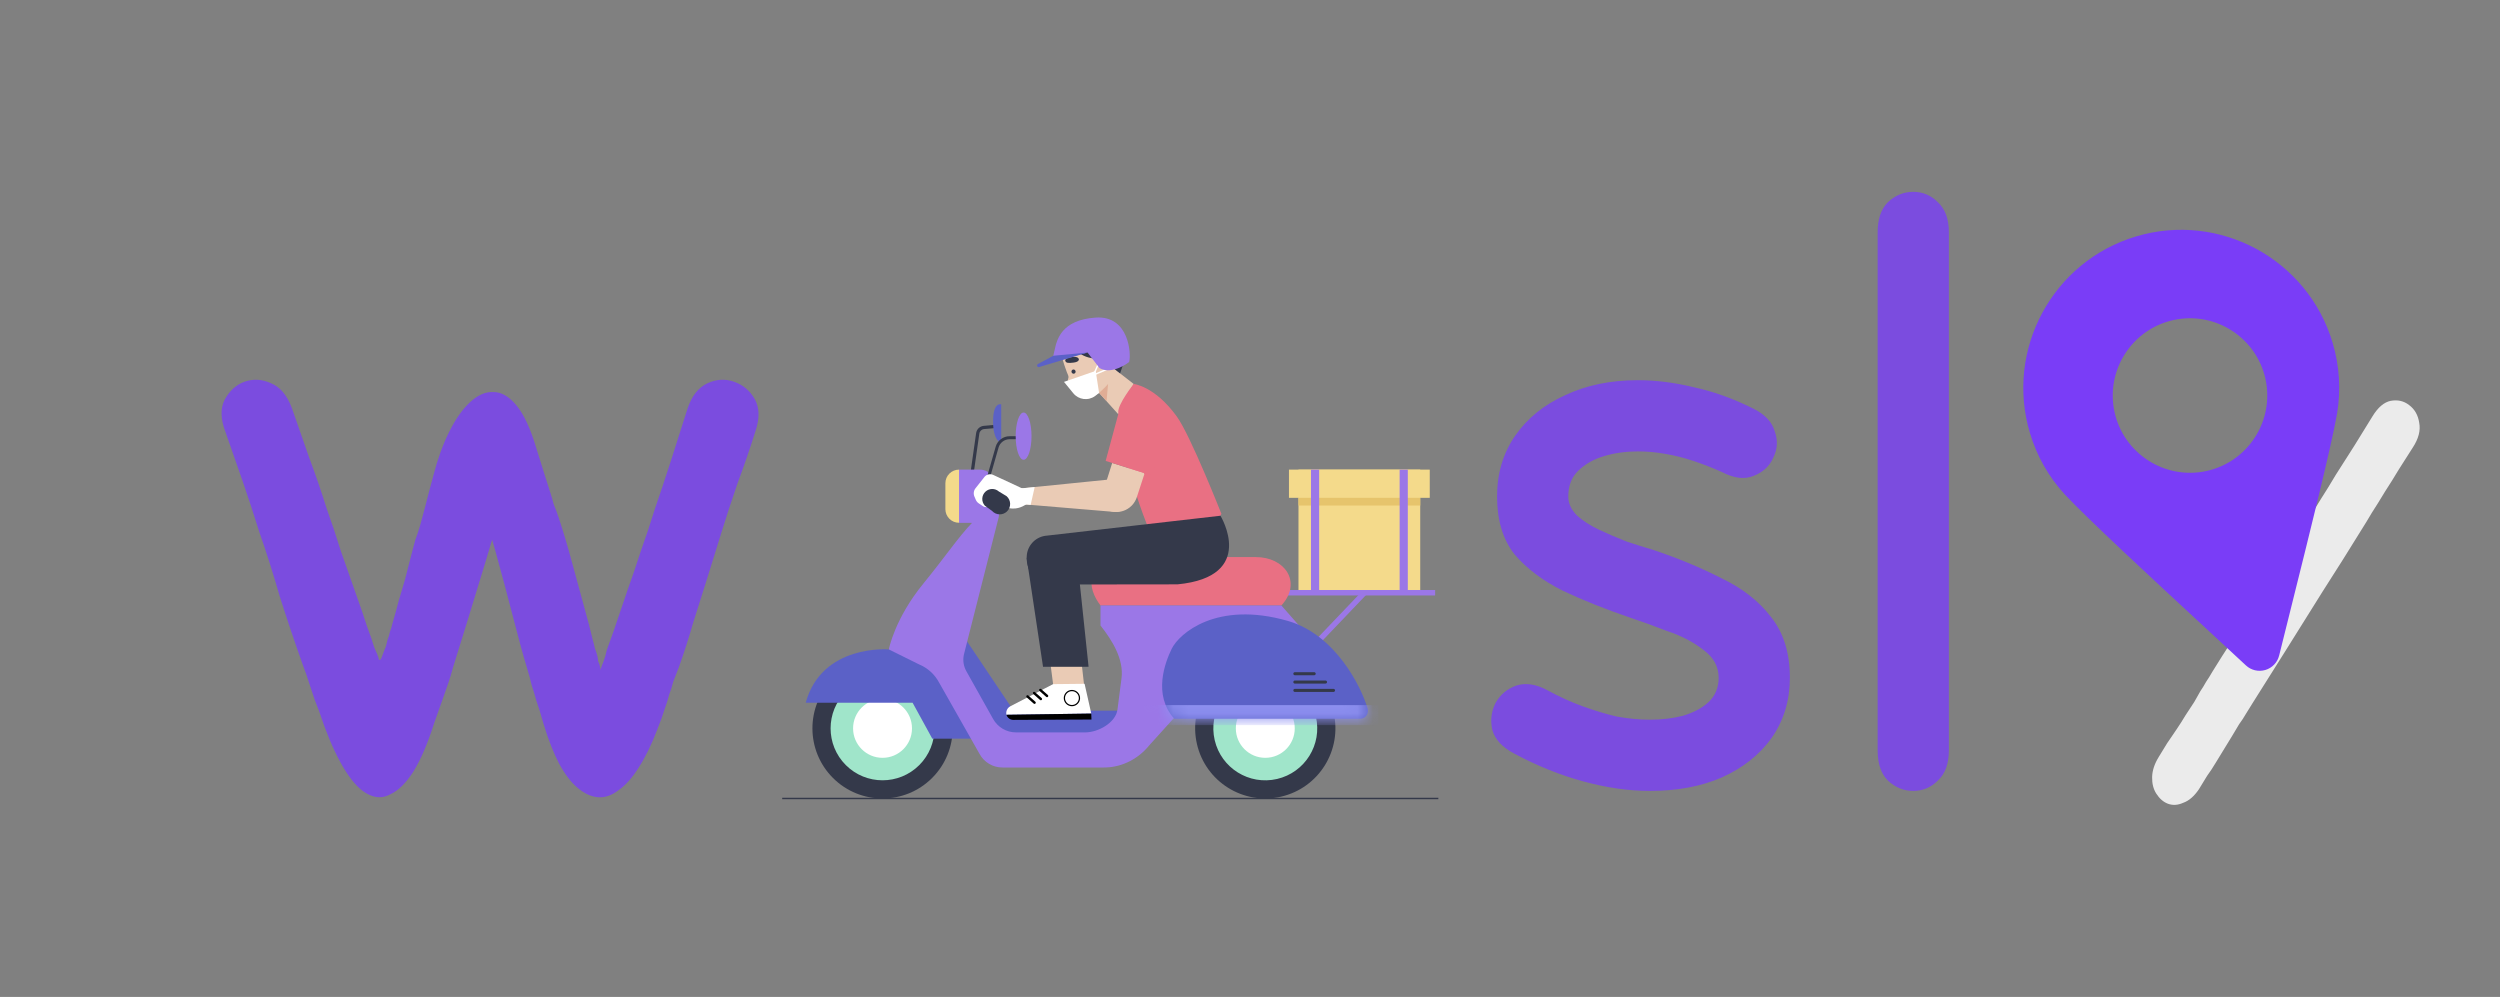 <svg width="163" height="65" viewBox="0 0 163 65" fill="none" xmlns="http://www.w3.org/2000/svg">
<rect x="0" y="0" width="163" height="65" fill="#808080" stroke="none"/>
<path d="M19.026 26.594C19.404 27.661 19.783 28.744 20.161 29.845C20.574 30.946 20.952 32.046 21.296 33.147C21.606 34.007 21.915 34.936 22.225 35.933C22.569 36.897 22.896 37.825 23.205 38.72C23.515 39.58 23.756 40.285 23.928 40.835C23.997 41.042 24.065 41.231 24.134 41.403C24.203 41.575 24.255 41.73 24.289 41.867C24.323 41.97 24.358 42.074 24.392 42.177C24.427 42.28 24.461 42.366 24.495 42.435C24.564 42.572 24.616 42.693 24.65 42.796C24.684 42.899 24.702 42.968 24.702 43.002C24.736 43.037 24.77 43.037 24.805 43.002C24.839 42.968 24.874 42.899 24.908 42.796C24.942 42.693 24.994 42.555 25.063 42.383C25.097 42.314 25.132 42.228 25.166 42.125C25.201 41.988 25.235 41.85 25.269 41.712C25.338 41.54 25.39 41.368 25.424 41.196C25.493 41.024 25.544 40.852 25.579 40.68C25.751 40.096 25.889 39.597 25.992 39.184C26.129 38.737 26.267 38.273 26.404 37.791C26.542 37.275 26.697 36.673 26.869 35.985C26.938 35.744 27.006 35.486 27.075 35.211C27.178 34.936 27.282 34.626 27.385 34.282C27.488 33.904 27.608 33.457 27.746 32.941C27.884 32.39 28.056 31.737 28.262 30.98C28.537 29.914 28.881 28.968 29.294 28.142C29.707 27.317 30.154 26.68 30.636 26.233C31.151 25.752 31.667 25.528 32.183 25.562C32.699 25.562 33.198 25.855 33.68 26.439C34.161 27.024 34.591 27.953 34.97 29.226C35.176 29.879 35.348 30.43 35.486 30.877C35.623 31.29 35.744 31.668 35.847 32.012C35.95 32.322 36.036 32.614 36.105 32.889C36.208 33.13 36.311 33.405 36.414 33.715C36.724 34.644 37.016 35.624 37.292 36.656C37.567 37.653 37.825 38.599 38.066 39.494C38.306 40.354 38.495 41.076 38.633 41.661C38.702 41.902 38.754 42.108 38.788 42.28C38.857 42.452 38.908 42.607 38.943 42.744C38.977 42.882 38.994 43.002 38.994 43.105C39.029 43.174 39.063 43.26 39.097 43.364C39.132 43.501 39.149 43.621 39.149 43.725C39.184 43.828 39.201 43.897 39.201 43.931C39.201 43.965 39.184 43.983 39.149 43.983C39.149 43.948 39.149 43.914 39.149 43.88C39.149 43.845 39.149 43.776 39.149 43.673C39.184 43.57 39.218 43.467 39.252 43.364C39.287 43.295 39.321 43.209 39.355 43.105C39.39 43.002 39.424 42.899 39.459 42.796C39.493 42.658 39.528 42.521 39.562 42.383C39.631 42.211 39.7 42.022 39.768 41.816C39.837 41.609 39.923 41.368 40.026 41.093C40.336 40.199 40.628 39.339 40.903 38.513C41.213 37.653 41.505 36.793 41.781 35.933C42.09 35.074 42.4 34.145 42.709 33.147C43.019 32.253 43.363 31.221 43.741 30.051C44.12 28.847 44.481 27.712 44.825 26.646C45.1 25.82 45.53 25.27 46.115 24.995C46.7 24.72 47.284 24.685 47.869 24.892C48.454 25.098 48.901 25.476 49.211 26.027C49.52 26.577 49.538 27.265 49.262 28.091C48.918 29.191 48.523 30.344 48.075 31.548C47.663 32.752 47.319 33.801 47.044 34.695C46.734 35.693 46.424 36.69 46.115 37.688C45.805 38.651 45.496 39.631 45.186 40.629C44.911 41.592 44.601 42.555 44.257 43.518C44.12 43.862 43.999 44.172 43.896 44.447C43.827 44.722 43.741 44.998 43.638 45.273C43.569 45.548 43.466 45.875 43.328 46.253C43.225 46.597 43.071 47.027 42.864 47.543C42.486 48.541 42.073 49.383 41.626 50.071C41.213 50.725 40.783 51.206 40.336 51.516C39.889 51.86 39.441 52.015 38.994 51.98C38.547 51.946 38.1 51.74 37.653 51.361C37.24 51.017 36.844 50.501 36.466 49.813C36.088 49.091 35.744 48.214 35.434 47.182C35.262 46.563 35.107 46.064 34.97 45.685C34.867 45.307 34.763 44.963 34.66 44.654C34.591 44.344 34.488 43.965 34.35 43.518C34.11 42.727 33.817 41.661 33.473 40.319C33.129 38.978 32.734 37.499 32.287 35.882C31.839 34.265 31.341 32.648 30.79 31.032C30.618 30.516 30.36 30.309 30.016 30.413C29.707 30.516 29.38 30.722 29.036 31.032C28.726 31.341 28.486 31.548 28.314 31.651C28.142 31.754 28.124 31.53 28.262 30.98C28.537 29.914 28.881 28.968 29.294 28.142C29.707 27.317 30.154 26.68 30.636 26.233C31.151 25.752 31.667 25.528 32.183 25.562C32.699 25.562 33.198 25.855 33.68 26.439C34.161 27.024 34.591 27.953 34.97 29.226C35.211 29.948 35.262 30.447 35.124 30.722C35.021 30.963 34.815 31.118 34.505 31.186C34.196 31.221 33.886 31.324 33.577 31.496C33.267 31.634 33.026 31.978 32.854 32.528C32.441 34.007 32.029 35.417 31.616 36.759C31.203 38.1 30.825 39.339 30.481 40.474C30.137 41.575 29.827 42.572 29.552 43.467C29.449 43.845 29.346 44.189 29.242 44.499C29.139 44.774 29.019 45.118 28.881 45.531C28.744 45.909 28.554 46.442 28.314 47.13C27.901 48.437 27.454 49.486 26.972 50.278C26.491 51.034 25.992 51.533 25.476 51.774C24.994 52.049 24.495 52.049 23.979 51.774C23.498 51.533 23.016 51.034 22.535 50.278C22.053 49.521 21.589 48.541 21.142 47.337C20.901 46.614 20.694 46.047 20.522 45.634C20.385 45.221 20.264 44.86 20.161 44.55C20.058 44.206 19.92 43.811 19.748 43.364C19.232 41.919 18.734 40.44 18.252 38.926C17.805 37.378 17.358 35.968 16.91 34.695C16.567 33.594 16.205 32.494 15.827 31.393C15.448 30.292 15.07 29.209 14.692 28.142C14.382 27.317 14.365 26.629 14.64 26.078C14.95 25.494 15.38 25.098 15.93 24.892C16.515 24.685 17.1 24.72 17.684 24.995C18.269 25.235 18.716 25.769 19.026 26.594ZM112.262 30.774C111.643 30.498 111.024 30.258 110.405 30.051C109.786 29.845 109.167 29.69 108.547 29.587C107.963 29.484 107.378 29.432 106.793 29.432C106.002 29.432 105.262 29.535 104.574 29.742C103.886 29.948 103.319 30.275 102.872 30.722C102.459 31.135 102.252 31.685 102.252 32.373C102.252 32.82 102.442 33.233 102.82 33.611C103.198 33.956 103.68 34.265 104.265 34.54C104.85 34.816 105.452 35.074 106.071 35.314C106.69 35.521 107.24 35.693 107.722 35.83C109.373 36.381 110.869 37 112.211 37.688C113.587 38.341 114.67 39.184 115.461 40.216C116.287 41.248 116.7 42.572 116.7 44.189C116.7 45.668 116.304 46.975 115.513 48.111C114.722 49.211 113.638 50.071 112.262 50.69C110.921 51.275 109.356 51.568 107.567 51.568C106.191 51.568 104.746 51.361 103.233 50.948C101.719 50.536 100.223 49.934 98.744 49.142C97.953 48.73 97.471 48.214 97.299 47.594C97.162 46.975 97.23 46.391 97.505 45.84C97.815 45.29 98.262 44.911 98.847 44.705C99.466 44.499 100.154 44.602 100.911 45.015C101.668 45.427 102.424 45.771 103.181 46.047C103.938 46.322 104.678 46.545 105.4 46.717C106.157 46.855 106.879 46.924 107.567 46.924C108.358 46.924 109.081 46.838 109.734 46.666C110.422 46.459 110.972 46.167 111.385 45.789C111.832 45.376 112.056 44.843 112.056 44.189C112.056 43.467 111.729 42.865 111.076 42.383C110.422 41.867 109.631 41.454 108.702 41.145C107.808 40.801 106.999 40.508 106.277 40.268C104.66 39.717 103.198 39.133 101.891 38.513C100.584 37.86 99.535 37.069 98.744 36.14C97.987 35.177 97.609 33.921 97.609 32.373C97.609 30.86 98.004 29.535 98.795 28.4C99.587 27.265 100.67 26.388 102.046 25.769C103.422 25.115 105.004 24.788 106.793 24.788C107.963 24.788 109.184 24.943 110.457 25.253C111.729 25.528 113.019 25.992 114.326 26.646C115.083 27.024 115.547 27.523 115.719 28.142C115.926 28.727 115.891 29.294 115.616 29.845C115.375 30.395 114.946 30.791 114.326 31.032C113.742 31.272 113.054 31.186 112.262 30.774ZM122.423 48.936C122.423 48.214 122.423 47.44 122.423 46.614C122.423 45.789 122.423 44.963 122.423 44.138C122.423 43.312 122.423 42.538 122.423 41.816C122.423 39.064 122.423 36.054 122.423 32.786C122.423 29.518 122.423 25.837 122.423 21.744C122.423 20.815 122.423 19.732 122.423 18.493C122.423 17.255 122.423 16.137 122.423 15.139C122.423 14.28 122.646 13.626 123.094 13.179C123.575 12.732 124.125 12.508 124.745 12.508C125.364 12.508 125.897 12.732 126.344 13.179C126.826 13.626 127.067 14.28 127.067 15.139C127.067 15.965 127.067 16.739 127.067 17.461C127.067 18.149 127.067 18.855 127.067 19.577C127.067 20.265 127.067 20.987 127.067 21.744C127.067 23.567 127.067 25.511 127.067 27.575C127.067 29.639 127.067 31.857 127.067 34.231C127.067 36.57 127.067 39.098 127.067 41.816C127.067 42.676 127.067 43.484 127.067 44.241C127.067 44.998 127.067 45.754 127.067 46.511C127.067 47.268 127.067 48.076 127.067 48.936C127.067 49.796 126.826 50.45 126.344 50.897C125.897 51.344 125.364 51.568 124.745 51.568C124.125 51.568 123.575 51.344 123.094 50.897C122.646 50.45 122.423 49.796 122.423 48.936Z" fill="#7B4CDF"/>
<path d="M54.309 50.722C52.524 48.936 52.524 46.041 54.309 44.256C56.095 42.471 58.99 42.471 60.775 44.256C62.561 46.041 62.561 48.936 60.775 50.722C58.99 52.507 56.095 52.507 54.309 50.722Z" fill="#34394A"/>
<path d="M55.147 49.884C53.825 48.561 53.825 46.417 55.147 45.094C56.47 43.771 58.614 43.771 59.937 45.094C61.26 46.417 61.26 48.561 59.937 49.884C58.614 51.206 56.47 51.206 55.147 49.884Z" fill="#A0E5CA"/>
<path d="M57.542 49.41C56.481 49.41 55.621 48.55 55.621 47.489C55.621 46.428 56.481 45.568 57.542 45.568C58.602 45.568 59.462 46.428 59.462 47.489C59.462 48.55 58.602 49.41 57.542 49.41Z" fill="white"/>
<path d="M52.532 45.818C53.588 41.975 57.952 42.342 57.952 42.342L60.787 42.34L62.957 45.818L63.698 48.163H60.787L59.501 45.818H52.532Z" fill="#5B61C7"/>
<path d="M84.661 30.619H92.599V38.646H84.661V30.619Z" fill="#F4DA8B"/>
<path d="M84.04 30.619H93.22V32.458H84.04V30.619Z" fill="#F4DA8B"/>
<path d="M84.661 32.458H92.599V32.96H84.661V32.458Z" fill="#E6C46C"/>
<path d="M91.256 30.619H91.789V38.646H91.256V30.619Z" fill="#9B77E7"/>
<path d="M85.476 30.619H86.009V38.646H85.476V30.619Z" fill="#9B77E7"/>
<path d="M82.402 38.646H93.572" stroke="#9B77E7" stroke-width="0.355" stroke-miterlimit="10"/>
<path d="M88.962 38.646L84.519 43.299" stroke="#9B77E7" stroke-width="0.355" stroke-miterlimit="10"/>
<path d="M63.462 31.008L63.853 28.269C63.875 28.111 64.002 27.99 64.162 27.976L64.925 27.908L64.906 27.697L64.143 27.765C63.885 27.788 63.68 27.983 63.643 28.239L63.253 30.978L63.462 31.008Z" fill="#34394A"/>
<path d="M65.281 26.364V28.878C65.281 28.878 64.749 28.795 64.749 27.481C64.749 26.167 65.281 26.364 65.281 26.364Z" fill="#5B61C7"/>
<path d="M83.544 39.476C83.544 39.476 83.571 39.449 83.614 39.399C84.864 37.945 83.792 36.322 81.875 36.322H73.447C71.835 36.322 70.692 37.347 71.355 38.816C71.452 39.031 71.582 39.251 71.752 39.475H83.544V39.476Z" fill="#E97083"/>
<path d="M73.984 46.335H66.082L62.885 41.57L61.885 43.461L65.015 48.392L71.459 49.026L73.984 46.335Z" fill="#5B61C7"/>
<path d="M57.952 42.342C57.952 42.342 58.319 40.347 60.223 38.024C61.5 36.467 62.551 34.934 63.378 34.09H62.529V30.619H63.895C64.248 30.619 64.575 30.813 64.739 31.125C65.164 31.932 65.295 32.861 65.108 33.752L62.842 42.694C62.766 43.058 62.824 43.438 63.006 43.763L64.752 46.878C65.054 47.418 65.624 47.752 66.243 47.752H70.754C71.614 47.752 72.75 47.113 72.86 46.261L73.123 44.22C73.281 42.996 72.527 41.76 71.76 40.793L71.752 40.784V39.476H83.544L86.357 42.673L77.051 46.25L74.94 48.586C74.25 49.445 73.23 49.994 72.128 50.038C72.078 50.04 72.027 50.041 71.978 50.041H65.357C64.729 50.041 64.153 49.694 63.858 49.14L61.227 44.5C60.943 43.965 60.48 43.547 59.92 43.317L57.952 42.342Z" fill="#9B77E7"/>
<path d="M62.529 34.085V30.619C62.038 30.619 61.639 31.017 61.639 31.509V33.195C61.639 33.687 62.038 34.085 62.529 34.085Z" fill="#F4DA8B"/>
<path d="M64.389 31.686L65.105 29.184C65.195 28.862 65.491 28.637 65.825 28.637H66.481V28.442H65.825C65.403 28.442 65.029 28.725 64.916 29.132L64.2 31.634L64.389 31.686Z" fill="#34394A"/>
<path d="M66.222 28.437C66.222 29.288 66.453 29.977 66.738 29.977C67.024 29.977 67.255 29.288 67.255 28.437C67.255 27.587 67.024 26.897 66.738 26.897C66.453 26.897 66.222 27.587 66.222 28.437Z" fill="#9B77E7"/>
<path d="M51 52.061H93.781" stroke="#34394A" stroke-width="0.095" stroke-miterlimit="10"/>
<path d="M78.042 48.517C77.474 46.057 79.007 43.602 81.467 43.033C83.927 42.464 86.382 43.997 86.951 46.457C87.52 48.917 85.987 51.373 83.527 51.942C81.067 52.511 78.611 50.977 78.042 48.517Z" fill="#34394A"/>
<path d="M79.198 48.258C78.775 46.436 79.908 44.615 81.73 44.191C83.552 43.768 85.373 44.901 85.796 46.723C86.22 48.545 85.086 50.366 83.264 50.789C81.442 51.213 79.622 50.08 79.198 48.258Z" fill="#A0E5CA"/>
<path d="M82.497 49.41C81.436 49.41 80.576 48.55 80.576 47.489C80.576 46.428 81.436 45.568 82.497 45.568C83.558 45.568 84.418 46.428 84.418 47.489C84.418 48.55 83.558 49.41 82.497 49.41Z" fill="white"/>
<path d="M88.693 46.862C89.026 46.862 89.262 46.529 89.167 46.198C88.763 44.788 87.069 41.375 83.969 40.484C79.312 39.145 76.876 41.319 76.398 42.295C75.959 43.192 75.158 45.297 76.56 46.862H88.693Z" fill="#5B61C7"/>
<mask id="mask0_12_622" style="mask-type:luminance" maskUnits="userSpaceOnUse" x="75" y="40" width="15" height="7">
<path d="M88.693 46.862C89.026 46.862 89.262 46.529 89.167 46.198C88.763 44.788 87.069 41.375 83.969 40.484C79.312 39.145 76.876 41.319 76.398 42.295C75.959 43.192 75.158 45.297 76.56 46.862H88.693Z" fill="white"/>
</mask>
<g mask="url(#mask0_12_622)">
<path d="M74.221 45.975H89.871V47.279H74.221V45.975Z" fill="#9092F2"/>
</g>
<path d="M86.945 45.014H84.424" stroke="#34394A" stroke-width="0.199" stroke-miterlimit="10" stroke-linecap="round" stroke-linejoin="round"/>
<path d="M86.423 44.47H84.424" stroke="#34394A" stroke-width="0.199" stroke-miterlimit="10" stroke-linecap="round" stroke-linejoin="round"/>
<path d="M85.685 43.926H84.424" stroke="#34394A" stroke-width="0.199" stroke-miterlimit="10" stroke-linecap="round" stroke-linejoin="round"/>
<path d="M70.032 21.713C70.032 21.713 68.984 22.371 69.268 23.387C69.551 24.403 70.279 26.273 70.993 25.967C71.707 25.661 72.167 25.253 72.167 25.253L72.6 23.698L70.032 21.713Z" fill="#EACBB5"/>
<path d="M71.51 25.451L72.91 27.007L73.916 25.034L72.179 23.683L71.51 25.451Z" fill="#EACBB5"/>
<path d="M71.66 25.616C71.66 25.616 72.119 25.206 72.246 25.033L72.147 26.153L71.66 25.616Z" fill="#E0AD95"/>
<path d="M71.927 23.476L71.522 23.749L71.493 23.396C71.493 23.396 69.788 23.336 70.027 21.992C69.974 22.291 71.441 21.021 72.205 21.304C72.714 21.492 73.398 22.13 73.472 22.668C73.529 23.087 73.271 23.585 73.03 24.345L71.927 23.476Z" fill="#34394A"/>
<path d="M69.754 24.194L69.576 25.008C69.56 25.078 69.629 25.137 69.697 25.111L70.124 24.947L69.754 24.194Z" fill="#EACBB5"/>
<path d="M70.112 24.163C70.15 24.23 70.128 24.314 70.063 24.35C69.999 24.387 69.916 24.362 69.878 24.295C69.841 24.228 69.863 24.145 69.927 24.108C69.992 24.072 70.075 24.096 70.112 24.163Z" fill="#34394A"/>
<path d="M69.915 23.275C69.915 23.275 70.323 23.212 70.343 23.441C70.343 23.441 70.354 23.596 69.997 23.641C69.641 23.687 69.498 23.667 69.455 23.522C69.412 23.378 69.722 23.284 69.915 23.275Z" fill="#34394A"/>
<path d="M71.438 24.181L69.372 24.899L69.979 25.641C70.329 26.069 70.951 26.147 71.398 25.822C71.481 25.762 71.569 25.693 71.66 25.616L71.438 24.181Z" fill="white"/>
<path d="M71.775 23.368L71.294 24.452L72.664 23.862" stroke="white" stroke-width="0.098" stroke-miterlimit="10"/>
<path d="M73.619 23.602C73.619 23.602 72.524 24.482 71.688 23.998L70.908 22.984L68.556 23.588C68.556 23.588 68.617 23.487 68.76 22.827C68.903 22.166 69.185 20.867 71.421 20.707C73.637 20.548 73.764 23.123 73.619 23.602Z" fill="#9B77E7"/>
<path d="M70.908 22.984L68.675 23.195L67.676 23.734C67.558 23.797 67.63 23.967 67.759 23.929L70.908 22.984Z" fill="#5B61C7"/>
<path d="M73.938 25.087L73.91 25.123C73.882 25.16 73.841 25.215 73.791 25.281C73.693 25.415 73.563 25.598 73.434 25.797C73.305 25.996 73.18 26.21 73.089 26.406C72.998 26.604 72.948 26.773 72.961 26.888L72.961 26.888C73.245 29.456 73.945 31.809 74.575 33.521C74.89 34.376 75.187 35.071 75.405 35.552C75.514 35.793 75.604 35.98 75.666 36.106C75.697 36.17 75.721 36.218 75.738 36.251L75.745 36.264C77.211 35.869 78.171 35.175 78.764 34.579C79.063 34.278 79.27 34.002 79.401 33.801C79.466 33.701 79.513 33.62 79.544 33.564C79.559 33.536 79.57 33.514 79.577 33.5L79.579 33.497L79.564 33.46L79.499 33.296C79.442 33.154 79.36 32.95 79.259 32.701C79.057 32.203 78.778 31.527 78.471 30.812C78.164 30.096 77.829 29.343 77.514 28.691C77.2 28.037 76.907 27.489 76.685 27.183C75.969 26.194 75.273 25.67 74.757 25.392C74.499 25.253 74.287 25.176 74.139 25.133C74.065 25.112 74.008 25.099 73.969 25.092C73.957 25.09 73.947 25.088 73.938 25.087Z" fill="#E97083" stroke="#E97083" stroke-width="0.1"/>
<path d="M72.515 30.186L71.975 31.893C71.789 32.588 71.629 33.044 72.304 33.296C73.053 33.575 73.884 33.169 74.124 32.406L74.631 30.853L72.515 30.186Z" fill="#EACBB5"/>
<path d="M75.125 30.956L75.822 28.456L75.822 28.456C76.037 27.684 75.642 26.873 74.902 26.565C74.46 26.382 73.974 26.497 73.59 26.665C73.4 26.749 73.237 26.844 73.122 26.919C73.065 26.956 73.019 26.988 72.988 27.011C72.974 27.021 72.962 27.03 72.954 27.036L72.15 30.019L75.125 30.956Z" fill="#E97083" stroke="#E97083" stroke-width="0.1"/>
<path d="M74.631 30.853L75.159 31.02L75.87 28.469" stroke="#E97083" stroke-width="0.095" stroke-miterlimit="10" stroke-linecap="round" stroke-linejoin="round"/>
<path d="M72.423 31.254L66.193 31.882L66.445 32.856L72.749 33.384C73.739 33.244 74.278 32.468 73.954 31.523C73.703 30.793 73.185 31.134 72.423 31.254Z" fill="#EACBB5"/>
<path d="M66.704 31.87L64.759 30.965C64.568 30.876 64.341 30.923 64.201 31.079L63.626 31.807C63.487 31.962 63.45 32.183 63.532 32.375L63.622 32.586C63.662 32.682 63.73 32.764 63.817 32.821L64.084 33C64.23 33.098 64.423 33.081 64.549 32.959L64.743 32.773L65.585 33.069C65.585 33.069 66.214 33.376 66.943 32.857L66.704 31.87Z" fill="white"/>
<path d="M65.121 32.042L65.629 32.35C65.931 32.613 65.94 33.079 65.647 33.353C65.373 33.611 64.941 33.594 64.687 33.317L64.215 32.972C63.971 32.706 63.991 32.292 64.259 32.05C64.503 31.829 64.873 31.826 65.121 32.042Z" fill="#34394A"/>
<path d="M66.533 31.846L67.462 31.754L67.198 32.919L66.616 32.863L66.533 31.846Z" fill="white"/>
<path d="M79.573 33.626C79.573 33.626 81.999 37.595 76.773 38.1L68.239 38.111C67.395 38.108 66.855 37.014 66.95 36.176C67.027 35.498 67.576 34.971 68.257 34.923L79.573 33.626Z" fill="#34394A"/>
<path d="M70.436 42.486L70.733 45.105L68.714 45.009L68.336 42.084L70.436 42.486Z" fill="#EACBB5"/>
<path d="M68.662 44.606L65.883 46.044C65.677 46.148 65.568 46.379 65.621 46.604L71.151 46.524L70.715 44.584L68.662 44.606Z" fill="white"/>
<path d="M71.151 46.524L71.163 46.913L66.072 46.938C65.865 46.939 65.681 46.803 65.621 46.604L71.151 46.524Z" fill="black"/>
<path d="M70.381 45.523C70.376 45.794 70.153 46.01 69.882 46.006C69.61 46.002 69.394 45.778 69.398 45.507C69.403 45.236 69.626 45.019 69.897 45.024C70.169 45.028 70.385 45.252 70.381 45.523Z" stroke="black" stroke-width="0.081" stroke-miterlimit="10"/>
<path d="M67.831 44.99L68.266 45.376" stroke="black" stroke-width="0.162" stroke-miterlimit="10" stroke-linecap="round" stroke-linejoin="round"/>
<path d="M67.424 45.187L67.862 45.575" stroke="black" stroke-width="0.162" stroke-miterlimit="10" stroke-linecap="round" stroke-linejoin="round"/>
<path d="M66.994 45.408L67.451 45.813" stroke="black" stroke-width="0.162" stroke-miterlimit="10" stroke-linecap="round" stroke-linejoin="round"/>
<path d="M70.141 35.568L70.975 43.473L68.006 43.476L66.939 36.375L70.141 35.568Z" fill="#34394A"/>
<path d="M157.307 29.191C157.022 29.649 156.723 30.118 156.409 30.599C156.119 31.085 155.818 31.568 155.504 32.049C155.214 32.535 154.929 32.992 154.65 33.423C154.394 33.858 154.161 34.241 153.95 34.571C153.198 35.794 152.367 37.115 151.455 38.535C150.566 39.96 149.715 41.32 148.9 42.617C148.086 43.913 147.414 44.98 146.884 45.819C146.741 46.048 146.599 46.277 146.457 46.506C146.309 46.762 146.152 47.003 145.986 47.227C145.844 47.456 145.699 47.699 145.551 47.956C145.369 48.262 145.19 48.556 145.013 48.835C144.831 49.142 144.652 49.435 144.475 49.715C144.294 50.021 144.102 50.312 143.902 50.587C143.72 50.894 143.541 51.187 143.364 51.467C143.056 51.92 142.718 52.211 142.35 52.34C142 52.5 141.665 52.521 141.344 52.402C141.048 52.287 140.796 52.068 140.589 51.743C140.4 51.45 140.31 51.09 140.319 50.664C140.328 50.238 140.474 49.797 140.759 49.338C140.936 49.059 141.115 48.766 141.297 48.459C141.502 48.157 141.708 47.854 141.914 47.552C142.119 47.25 142.313 46.945 142.495 46.638C142.7 46.336 142.892 46.045 143.068 45.765C143.216 45.509 143.346 45.278 143.46 45.071C143.597 44.87 143.722 44.666 143.835 44.46C143.972 44.258 144.115 44.029 144.262 43.773C144.621 43.187 145.08 42.463 145.639 41.602C146.203 40.713 146.806 39.746 147.45 38.702C148.116 37.662 148.786 36.608 149.458 35.541C150.13 34.474 150.754 33.468 151.329 32.525C151.608 32.094 151.93 31.572 152.294 30.958C152.681 30.349 153.086 29.715 153.507 29.055C153.935 28.368 154.327 27.731 154.686 27.145C155.044 26.558 155.441 26.222 155.874 26.134C156.332 26.052 156.731 26.143 157.072 26.409C157.437 26.679 157.657 27.063 157.732 27.562C157.831 28.066 157.689 28.609 157.307 29.191Z" fill="#EBEBEB"/>
<path fill-rule="evenodd" clip-rule="evenodd" d="M146.437 43.387C146.777 43.703 147.258 43.815 147.702 43.682C148.147 43.55 148.488 43.192 148.6 42.742L149.282 40.004C150.676 34.418 151.992 29.14 152.369 27.007C152.372 26.989 152.376 26.97 152.379 26.951C152.634 25.403 152.535 23.852 152.084 22.339C150.462 16.898 144.716 13.791 139.275 15.414C133.834 17.036 130.727 22.782 132.349 28.223C132.8 29.736 133.567 31.089 134.636 32.252C136.094 33.811 140.111 37.531 144.365 41.468L146.437 43.387ZM137.818 26.606C138.269 29.347 140.866 31.209 143.606 30.759C146.347 30.308 148.21 27.711 147.759 24.971C147.308 22.23 144.711 20.367 141.97 20.818C139.23 21.269 137.367 23.866 137.818 26.606Z" fill="#7A3DF7"/>
</svg>

